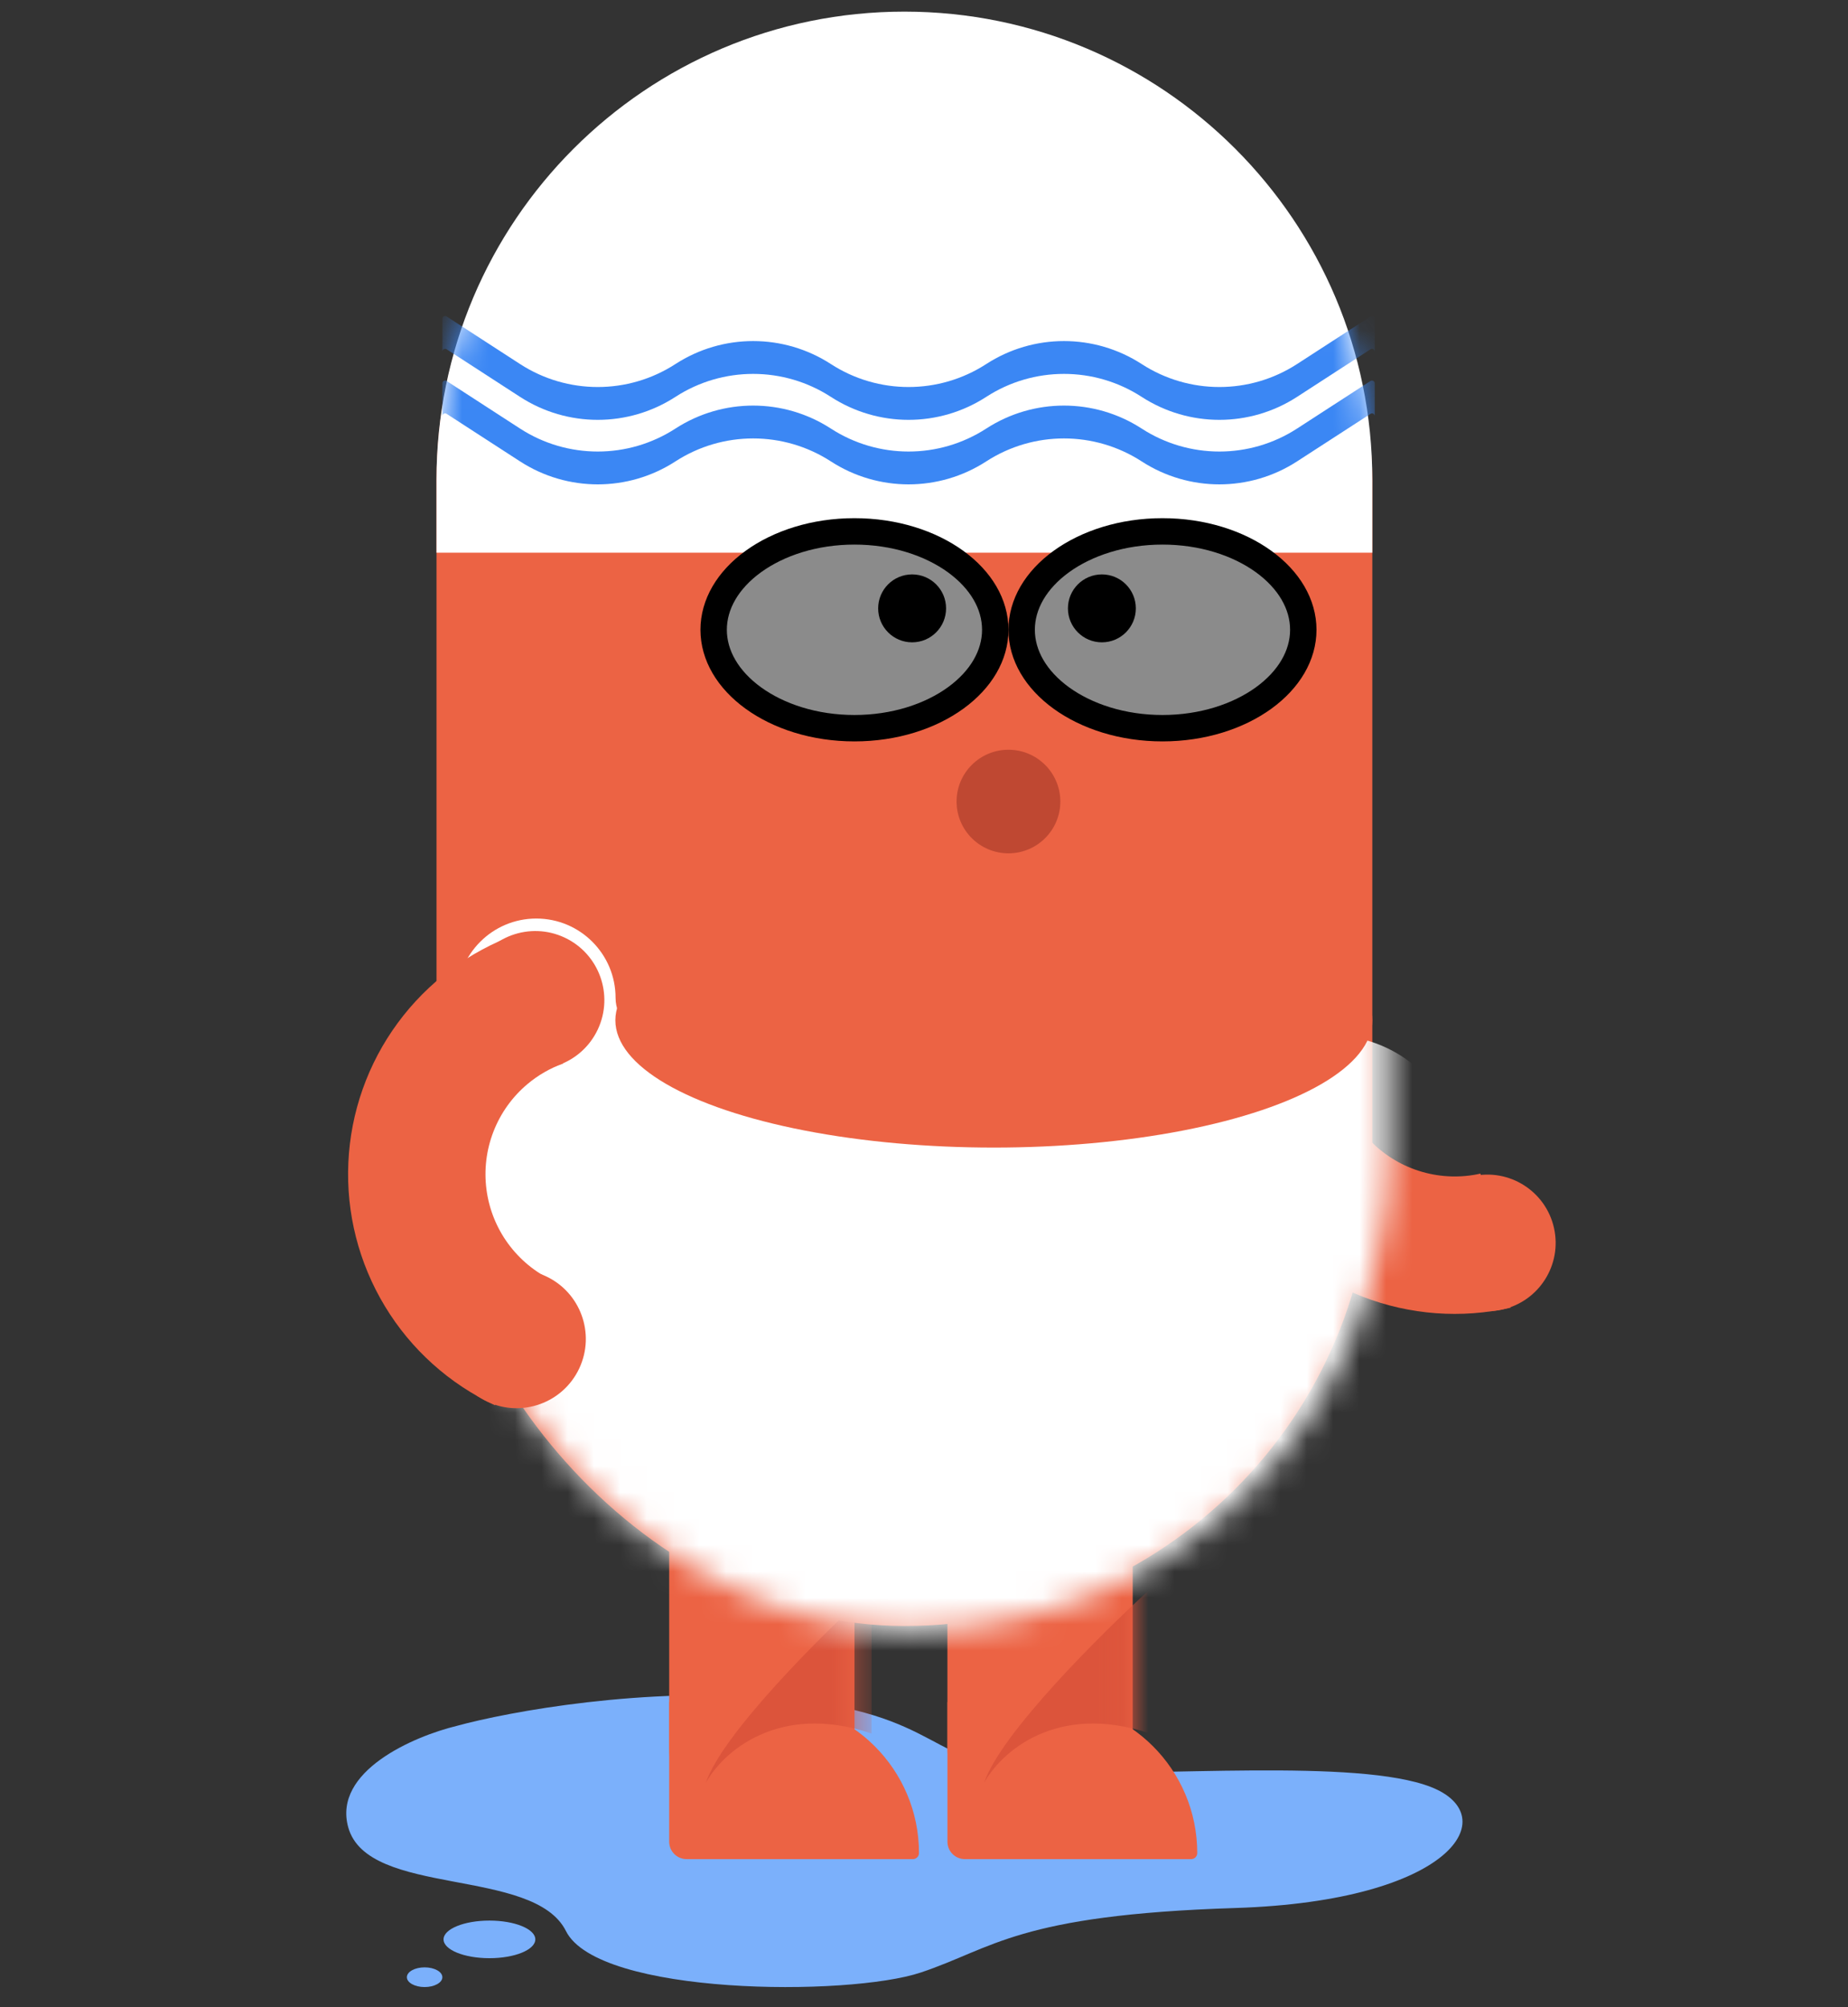 <svg width="70" height="76" viewBox="0 0 70 76" fill="none" xmlns="http://www.w3.org/2000/svg">
<rect x="0" y="0" width="70" height="76" fill="#333333" stroke="none"/>
<path d="M29.509 64.303C24.448 63.85 19.256 64.812 17.293 65.35C15.678 65.743 12.598 67.061 13.191 69.19C13.933 71.852 20.216 70.673 21.438 73.117C22.659 75.56 32.127 75.604 34.876 74.687C37.625 73.771 38.541 72.506 46.787 72.244C55.033 71.982 56.996 68.754 54.204 67.663C51.412 66.572 43.864 67.27 39.457 67.096C35.05 66.921 35.836 64.871 29.509 64.303Z" fill="#7BB0FB"/>
<rect x="25.348" y="53.895" width="7.018" height="15.817" rx="3.509" fill="#EC6344"/>
<path d="M29.09 64.444C32.249 64.444 34.81 67.005 34.81 70.164C34.81 70.291 34.708 70.393 34.581 70.393L26.008 70.393C25.643 70.393 25.348 70.098 25.348 69.733L25.348 64.444L29.09 64.444Z" fill="#EC6344"/>
<mask id="mask0_857_18219" style="mask-type:alpha" maskUnits="userSpaceOnUse" x="25" y="53" width="8" height="17">
<rect x="25.348" y="53.895" width="7.018" height="15.817" rx="3.509" fill="#EB5A3F"/>
</mask>
<g mask="url(#mask0_857_18219)">
<path d="M33.015 65.636C29.45 64.435 27.344 66.383 26.736 67.508C27.354 65.646 31.179 61.849 33.015 60.182V65.636Z" fill="#DC543B"/>
</g>
<rect x="35.887" y="53.895" width="7.018" height="15.817" rx="3.509" fill="#EC6344"/>
<path fill-rule="evenodd" clip-rule="evenodd" d="M51.337 37.705L46.94 34.922C45.918 36.536 45.398 38.417 45.445 40.327C45.492 42.237 46.105 44.09 47.205 45.652C48.306 47.214 49.844 48.415 51.627 49.102C53.41 49.789 55.356 49.933 57.22 49.514L56.079 44.437C55.349 44.601 54.589 44.578 53.869 44.371C53.15 44.164 52.494 43.779 51.963 43.251C51.431 42.724 51.041 42.071 50.829 41.353C50.617 40.635 50.589 39.875 50.747 39.143C50.858 38.631 51.059 38.145 51.337 37.705Z" fill="#EC6344"/>
<circle cx="49.036" cy="36.448" r="2.614" transform="rotate(77.335 49.036 36.448)" fill="#EC6344"/>
<circle cx="56.34" cy="47.061" r="2.586" transform="rotate(77.335 56.34 47.061)" fill="#EC6344"/>
<rect x="16.534" y="0.496" width="35.448" height="61.07" rx="17.724" fill="#EC6344"/>
<path d="M16.534 18.164C16.534 8.375 24.469 0.44 34.258 0.44C44.046 0.44 51.981 8.375 51.981 18.164V20.927H16.534V18.164Z" fill="white"/>
<mask id="mask1_857_18219" style="mask-type:alpha" maskUnits="userSpaceOnUse" x="16" y="0" width="36" height="21">
<path d="M16.534 18.164C16.534 8.375 24.469 0.44 34.258 0.44C44.046 0.44 51.981 8.375 51.981 18.164V20.927H16.534V18.164Z" fill="#E5DFD6"/>
</mask>
<g mask="url(#mask1_857_18219)">
<path fill-rule="evenodd" clip-rule="evenodd" d="M16.919 14.426L19.699 16.227C21.49 17.387 23.795 17.387 25.585 16.227C27.376 15.067 29.681 15.067 31.472 16.227C33.263 17.387 35.568 17.387 37.358 16.227C39.149 15.067 41.454 15.067 43.245 16.227C45.036 17.387 47.341 17.387 49.131 16.227L51.912 14.426C51.982 14.381 52.075 14.431 52.075 14.514V15.758C52.075 15.675 51.982 15.624 51.912 15.67L49.131 17.47C47.341 18.63 45.036 18.63 43.245 17.47C41.454 16.311 39.149 16.311 37.358 17.47C35.568 18.63 33.263 18.63 31.472 17.47C29.681 16.311 27.376 16.311 25.585 17.47C23.795 18.63 21.49 18.63 19.699 17.47L16.919 15.67C16.848 15.624 16.756 15.675 16.756 15.758V14.514C16.756 14.431 16.848 14.381 16.919 14.426Z" fill="#3B87F4"/>
<path fill-rule="evenodd" clip-rule="evenodd" d="M16.919 11.983L19.699 13.784C21.49 14.944 23.795 14.944 25.585 13.784C27.376 12.624 29.681 12.624 31.472 13.784C33.263 14.944 35.568 14.944 37.358 13.784C39.149 12.624 41.454 12.624 43.245 13.784C45.036 14.944 47.341 14.944 49.131 13.784L51.912 11.983C51.982 11.938 52.075 11.988 52.075 12.071V13.315C52.075 13.231 51.982 13.181 51.912 13.226L49.131 15.027C47.341 16.187 45.036 16.187 43.245 15.027C41.454 13.867 39.149 13.867 37.358 15.027C35.568 16.187 33.263 16.187 31.472 15.027C29.681 13.867 27.376 13.867 25.585 15.027C23.795 16.187 21.49 16.187 19.699 15.027L16.919 13.226C16.848 13.181 16.756 13.231 16.756 13.315V12.071C16.756 11.988 16.848 11.938 16.919 11.983Z" fill="#3B87F4"/>
</g>
<mask id="mask2_857_18219" style="mask-type:alpha" maskUnits="userSpaceOnUse" x="16" y="-1" width="37" height="63">
<rect x="16.513" y="-0.237" width="36.074" height="61.966" rx="18.037" fill="#EB5A3F"/>
</mask>
<g mask="url(#mask2_857_18219)">
<path fill-rule="evenodd" clip-rule="evenodd" d="M20.314 34.779C18.656 34.779 17.311 36.124 17.311 37.782C17.311 38.567 16.675 39.202 15.891 39.202H15.596C14.649 39.202 13.881 39.97 13.881 40.917V63.395C13.881 66.156 16.12 68.395 18.881 68.395H50.398C53.159 68.395 55.398 66.156 55.398 63.395V44.202C55.398 41.441 53.159 39.202 50.398 39.202H24.737C23.953 39.202 23.317 38.567 23.317 37.782C23.317 36.124 21.973 34.779 20.314 34.779Z" fill="white"/>
</g>
<path fill-rule="evenodd" clip-rule="evenodd" d="M21.328 40.27L19.555 35.377C17.759 36.027 16.196 37.196 15.064 38.735C13.932 40.274 13.281 42.114 13.195 44.023C13.108 45.931 13.59 47.823 14.579 49.458C15.567 51.093 17.018 52.398 18.749 53.208L20.956 48.495C20.277 48.178 19.691 47.694 19.248 47.09C18.806 46.486 18.524 45.78 18.427 45.038C18.33 44.295 18.421 43.54 18.693 42.843C18.964 42.145 19.407 41.527 19.981 41.046C20.382 40.709 20.838 40.447 21.328 40.27Z" fill="#EC6344"/>
<circle cx="20.278" cy="37.867" r="2.614" transform="rotate(115.09 20.278 37.867)" fill="#EC6344"/>
<circle cx="19.569" cy="50.698" r="2.621" transform="rotate(115.09 19.569 50.698)" fill="#EC6344"/>
<ellipse cx="37.645" cy="38.631" rx="14.336" ry="4.82" fill="#EC6344"/>
<path d="M39.629 64.444C42.788 64.444 45.35 67.005 45.35 70.164C45.35 70.291 45.247 70.393 45.121 70.393L36.548 70.393C36.183 70.393 35.888 70.098 35.888 69.733L35.888 64.444L39.629 64.444Z" fill="#EC6344"/>
<ellipse cx="38.199" cy="30.349" rx="1.965" ry="1.961" fill="#BF4832"/>
<mask id="mask3_857_18219" style="mask-type:alpha" maskUnits="userSpaceOnUse" x="35" y="53" width="8" height="17">
<rect x="35.887" y="53.895" width="7.018" height="15.817" rx="3.509" fill="#EB5A3F"/>
</mask>
<g mask="url(#mask3_857_18219)">
<path d="M43.554 65.636C39.989 64.435 37.883 66.383 37.276 67.508C37.894 65.646 41.719 61.849 43.554 60.182V65.636Z" fill="#DC543B"/>
</g>
<path d="M37.699 23.846C37.699 24.812 37.159 25.732 36.197 26.429C35.236 27.125 33.883 27.572 32.365 27.572C30.848 27.572 29.495 27.125 28.534 26.429C27.572 25.732 27.032 24.812 27.032 23.846C27.032 22.879 27.572 21.959 28.534 21.262C29.495 20.566 30.848 20.12 32.365 20.12C33.883 20.12 35.236 20.566 36.197 21.262C37.159 21.959 37.699 22.879 37.699 23.846Z" fill="#8B8B8B" stroke="black"/>
<path d="M49.367 23.846C49.367 24.812 48.827 25.732 47.865 26.429C46.903 27.125 45.55 27.572 44.033 27.572C42.516 27.572 41.163 27.125 40.201 26.429C39.239 25.732 38.699 24.812 38.699 23.846C38.699 22.879 39.239 21.959 40.201 21.262C41.163 20.566 42.516 20.12 44.033 20.12C45.55 20.12 46.903 20.566 47.865 21.262C48.827 21.959 49.367 22.879 49.367 23.846Z" fill="#8B8B8B" stroke="black"/>
<circle cx="34.55" cy="23.035" r="1.286" fill="black"/>
<circle cx="41.738" cy="23.035" r="1.286" fill="black"/>
<ellipse cx="18.539" cy="73.432" rx="1.738" ry="0.712" fill="#7BB0FB"/>
<ellipse cx="16.084" cy="74.864" rx="0.672" ry="0.373" fill="#7BB0FB"/>
</svg>
